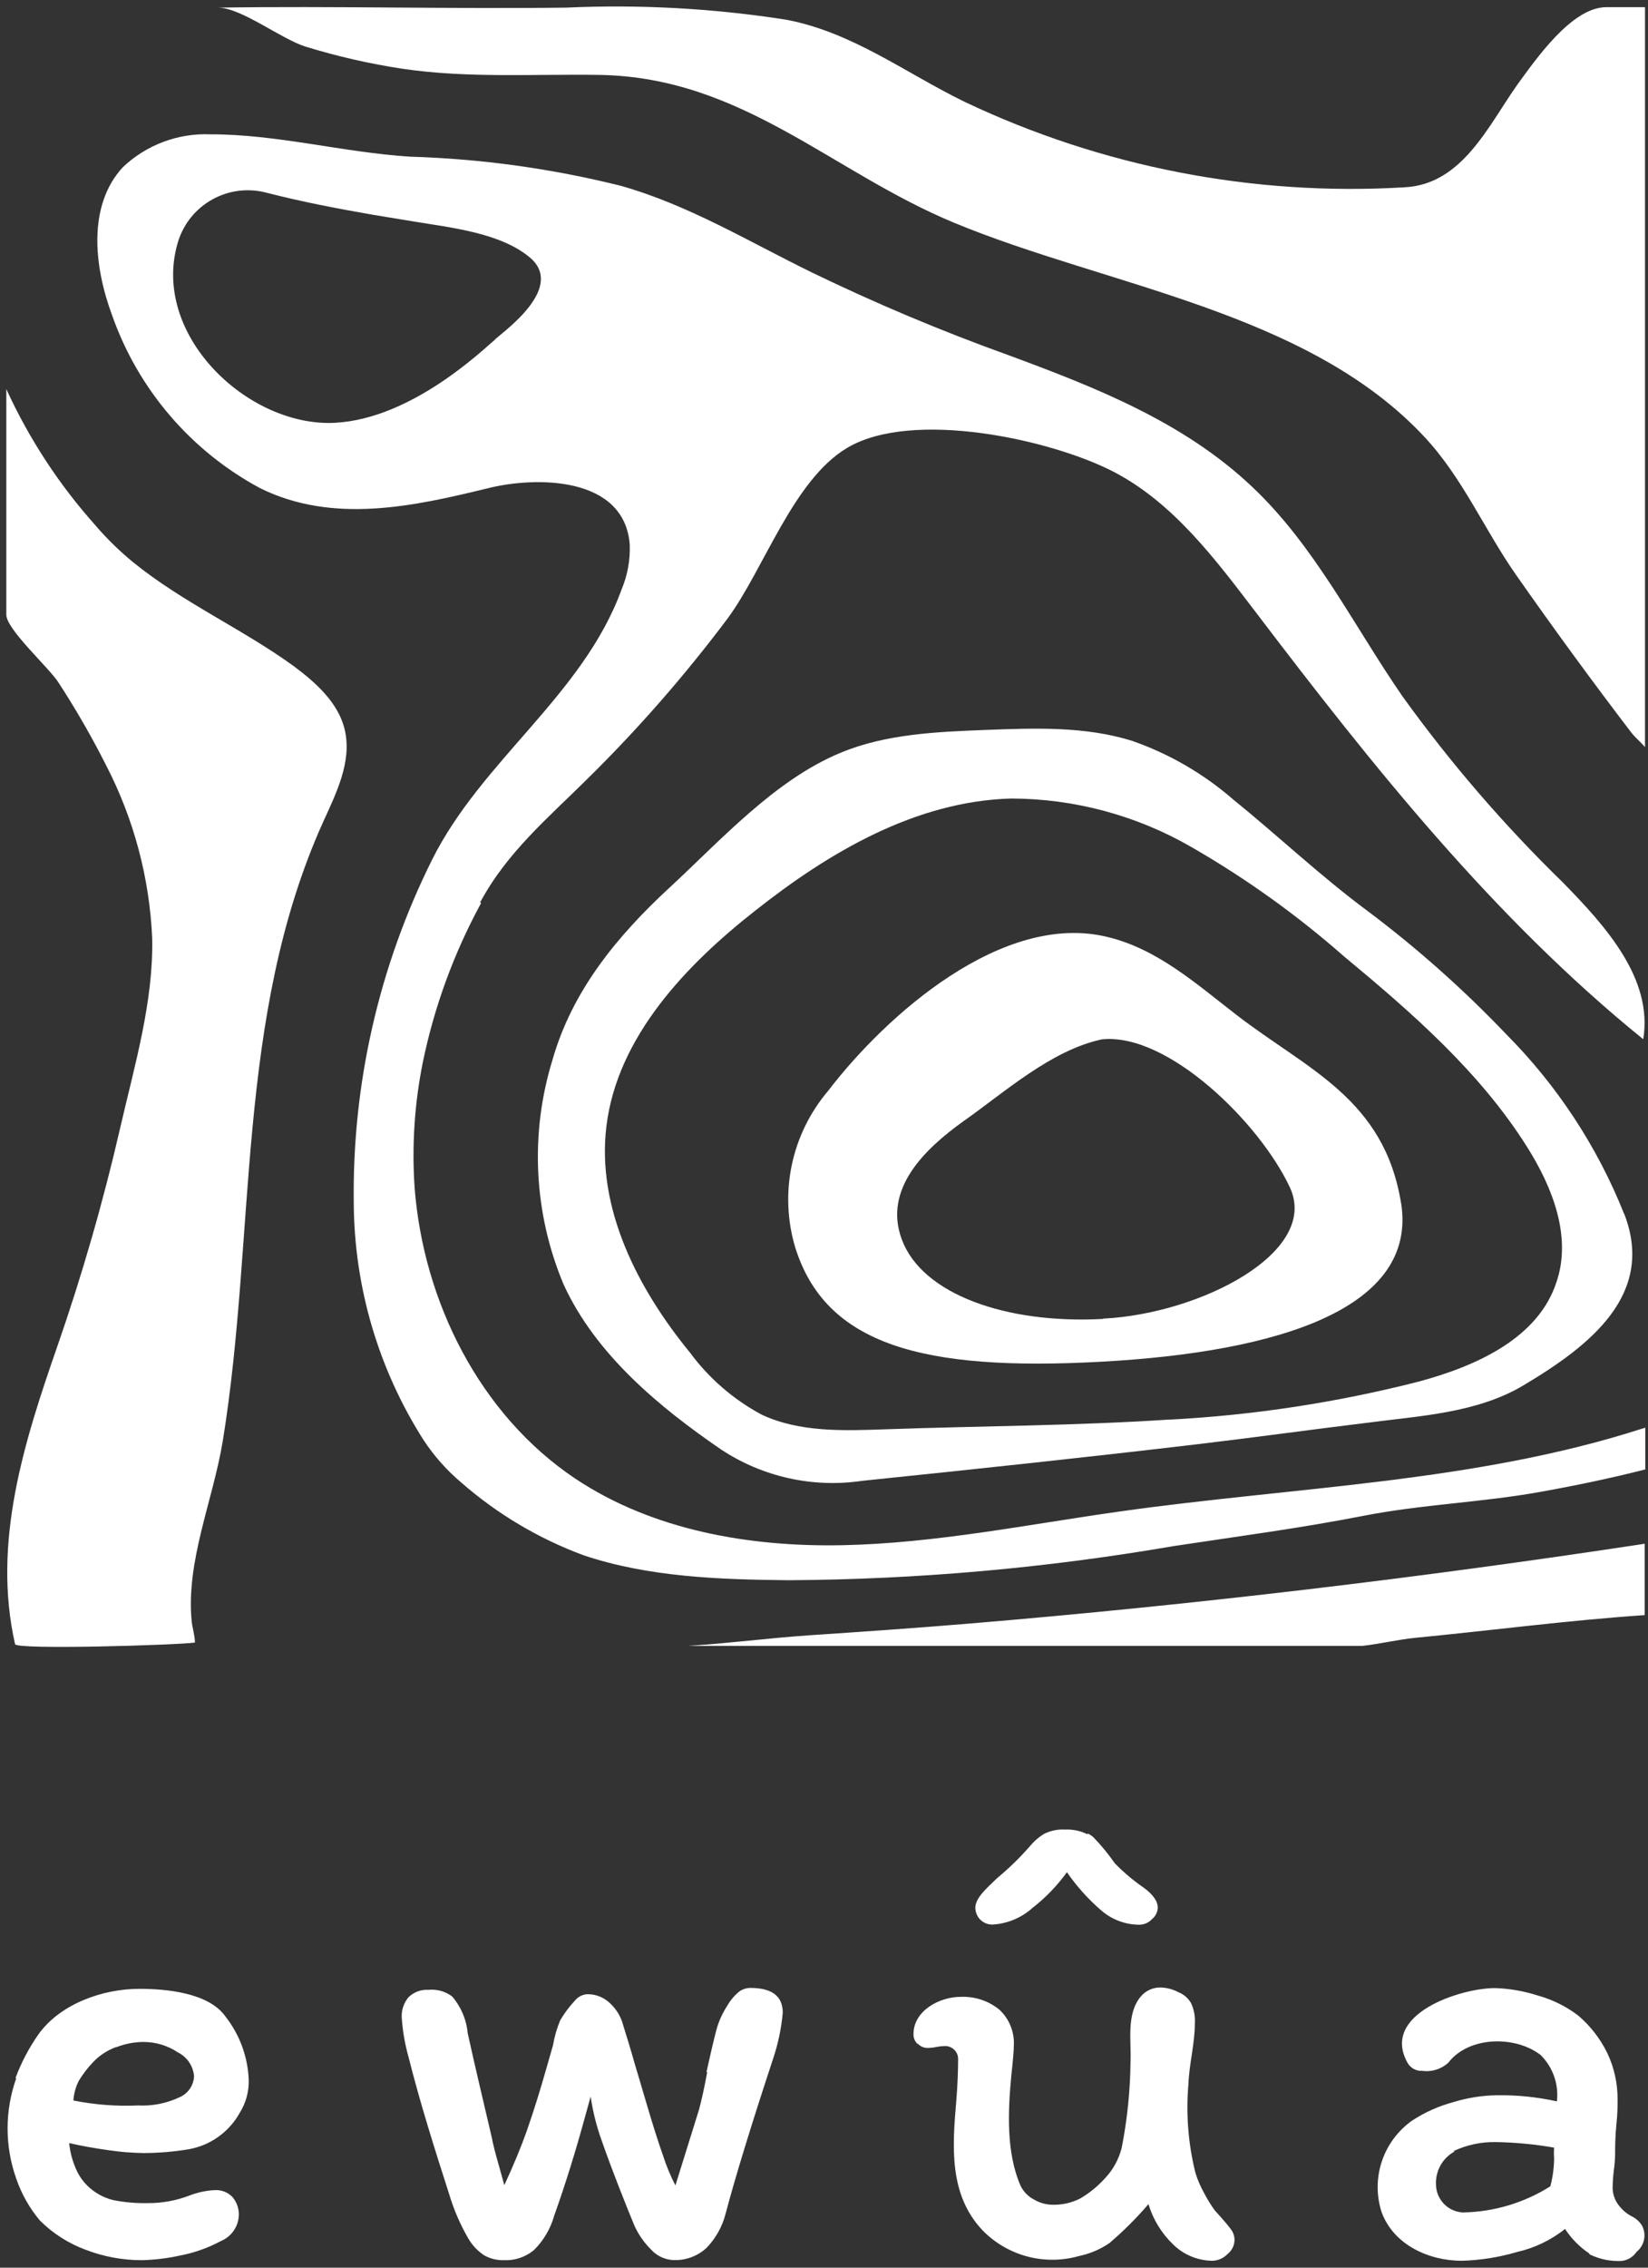 <svg width="200" height="275" viewBox="0 0 200 275" fill="none" xmlns="http://www.w3.org/2000/svg">
<rect x="0" y="0" width="200" height="275" fill="#333333" stroke="none"/>
<path d="M194.927 0.872C190.731 0.872 186.359 7.245 184.164 10.237C180.623 15.229 177.455 22.398 170.409 22.717C152.034 23.806 133.682 20.238 117.054 12.343C109.796 8.803 103.493 3.935 95.439 2.394C86.6 1.011 77.645 0.519 68.708 0.925C54.546 1.102 40.543 0.713 26.452 0.925C29.267 0.925 34.153 4.749 37.074 5.652C40.932 6.838 44.873 7.738 48.864 8.342C56.83 9.511 64.796 8.962 72.797 9.086C90.075 9.387 100.856 20.823 115.797 27.019C134.349 34.702 158.69 37.746 172.905 53.024C177.508 57.963 180.128 64.194 183.951 69.664C188.495 76.155 193.168 82.546 197.972 88.836C198.432 89.438 199.176 90.04 199.636 90.606V0.872H194.927ZM98.254 198.308C93.35 198.644 88.446 199.282 83.525 199.6H165.293C167.47 199.37 169.648 198.821 171.843 198.609C180.871 197.742 190.377 196.485 199.6 195.865V187.209C172.409 191.351 144.811 194.626 117.408 196.91C111.017 197.441 104.644 197.883 98.254 198.308ZM11.635 63.769C7.195 58.821 3.531 53.228 0.766 47.182V74.55C0.766 76.32 5.988 81.011 7.103 82.781C9.217 86.024 11.149 89.381 12.892 92.837C16.241 99.32 18.144 106.453 18.468 113.743C18.645 121.444 16.326 129.233 14.591 136.756C12.526 145.74 9.973 154.604 6.944 163.31C2.979 174.728 -0.987 187.014 1.828 199.388C1.987 200.096 21.655 199.494 23.655 199.193C23.655 198.379 23.354 197.423 23.266 196.662C22.54 189.315 25.85 181.986 27.036 174.746C31.108 149.715 28.541 123.409 39.18 99.758C40.791 96.218 42.721 92.394 41.853 88.57C41.11 85.242 38.313 82.764 35.622 80.763C29.355 76.232 22.168 73.063 16.149 68.177C14.543 66.86 13.05 65.409 11.688 63.84" fill="white"/>
<path d="M58.264 109.441C61.538 103.352 66.424 99.28 71.293 94.447C77.449 88.392 83.141 81.883 88.322 74.975C92.748 68.956 96.271 58.175 102.838 54.298C110.751 49.625 127.48 53.271 135.092 57.184C142.386 60.954 147.484 67.805 152.459 74.32C166.621 92.943 181.296 111.353 199.423 126.029C200.627 118.682 194.856 112.309 189.652 106.998C182.513 100.052 175.997 92.494 170.179 84.41C164.231 75.789 159.557 66.177 151.91 58.989C143.607 51.147 132.897 46.952 122.347 43.057C114.233 40.141 106.279 36.796 98.519 33.037C90.872 29.302 83.614 24.877 75.364 22.54C66.978 20.443 58.389 19.256 49.749 18.999C41.676 18.486 33.586 16.273 25.549 16.291C23.604 16.209 21.662 16.518 19.837 17.199C18.013 17.88 16.344 18.92 14.928 20.256C10.626 24.877 11.387 32.258 13.582 38.171C16.737 47.184 23.154 54.687 31.568 59.202C40.419 63.574 50.191 61.414 59.237 59.202C64.99 57.768 75.771 57.697 76.426 66.035C76.495 67.903 76.156 69.763 75.435 71.487C70.761 84.304 58.441 92.199 52.422 104.29C45.979 117.218 42.726 131.501 42.933 145.944C42.998 156.109 45.931 166.05 51.395 174.622C52.661 176.551 54.199 178.286 55.962 179.774C60.348 183.61 65.4 186.61 70.868 188.625C78.781 191.262 87.296 191.546 95.651 191.634C111.299 191.544 126.912 190.165 142.333 187.51C150.051 186.341 157.876 185.314 165.541 183.81C172.622 182.429 179.897 182.199 187.014 180.906C191.174 180.163 195.582 179.242 199.671 178.198V173.135L199.37 173.224C179.048 179.791 157.061 180.305 135.907 183.296C124.736 184.872 113.495 187.155 102.272 187.386C91.049 187.616 79.259 185.615 69.788 179.296C58.246 171.56 51.377 157.876 50.315 143.997C49.971 138.93 50.305 133.84 51.306 128.861C52.698 122.097 55.084 115.576 58.388 109.512L58.264 109.441ZM60.158 41.11C58.688 42.331 50.067 50.758 40.685 51.271C30.064 51.855 18.079 40.472 21.655 29.161C22.357 27.025 23.845 25.236 25.818 24.158C27.79 23.079 30.099 22.792 32.276 23.354C36.613 24.469 40.968 25.301 45.358 26.063L50.315 26.877C54.705 27.603 60.724 28.24 64.265 31.196C68.566 34.737 61.574 39.871 60.122 41.11" fill="white"/>
<path d="M197.069 147.13C193.814 138.994 188.949 131.6 182.765 125.392C177.61 119.992 172.021 115.025 166.054 110.539C160.301 106.29 155.185 101.422 149.626 96.926C146.034 93.812 141.883 91.409 137.394 89.845C131.747 88.075 125.675 88.287 119.691 88.517C113.708 88.747 107.512 88.995 101.989 91.296C94.005 94.607 87.455 101.918 81.224 107.671C74.992 113.425 69.469 120.063 67.062 128.489C64.284 137.463 64.761 147.129 68.407 155.787C72.302 164.266 80.002 170.639 87.526 175.791C92.571 179.119 98.666 180.467 104.644 179.579C118.204 178.18 131.764 176.746 145.36 175.136C152.105 174.339 159.132 173.365 165.983 172.533C172.303 171.701 179.242 171.365 184.854 168.019C193.015 163.169 200.893 156.973 197.122 147.219L197.069 147.13ZM141.996 172.144C130.543 172.905 118.983 172.923 107.494 173.33C102.396 173.507 97.067 173.719 92.447 171.56C89.03 169.732 86.061 167.169 83.755 164.054C77.4 156.3 72.372 146.546 73.594 136.579C74.922 125.657 83.401 116.912 91.633 110.451C100.59 103.37 111.106 97.156 122.736 96.837C130.392 96.859 137.91 98.878 144.546 102.697C151.156 106.495 157.37 110.942 163.098 115.974C171.383 122.842 179.632 130.03 185.35 139.129C188.43 144.015 190.767 149.998 188.89 155.486C186.66 162.337 179.065 165.7 172.126 167.559C162.229 170.083 152.107 171.625 141.908 172.162" fill="white"/>
<path d="M170.037 145.944C168.001 133.216 158.619 129.693 150.051 123.072C145.201 119.337 140.474 115.071 134.367 113.619C121.692 110.539 107.547 123.072 100.466 132.331C98.286 134.908 96.781 137.987 96.089 141.291C95.397 144.595 95.538 148.019 96.501 151.255C100.201 163.116 112.008 166.32 133.676 165.134C155.344 163.948 172.055 158.619 170.037 145.891V145.944ZM133.871 159.947C122.046 160.584 111.92 156.92 109.459 150.352C107.122 144.174 112.292 139.288 116.912 135.978C121.957 132.437 127.533 127.374 133.712 126.046C141.695 125.197 152.848 136.119 156.53 143.979C160.212 151.839 145.696 159.327 133.871 159.911" fill="white"/>
<path d="M1.881 252C2.582 250.117 3.522 248.332 4.678 246.689C7.333 242.989 12.485 241.184 16.91 241.184C20.15 241.184 25.355 241.644 27.39 244.582C29.109 246.785 30.088 249.474 30.187 252.265C30.216 253.666 29.834 255.044 29.09 256.231C28.451 257.378 27.566 258.368 26.497 259.13C25.429 259.893 24.204 260.408 22.912 260.639C21.104 260.941 19.274 261.095 17.442 261.099C16.031 261.082 14.623 260.97 13.228 260.763C11.564 260.532 9.953 260.249 8.396 259.895C8.494 260.906 8.745 261.897 9.139 262.834C9.46 263.657 9.948 264.404 10.573 265.029C11.44 265.889 12.522 266.5 13.706 266.799C15.087 267.075 16.494 267.2 17.902 267.171C19.625 267.186 21.336 266.88 22.947 266.268C23.937 265.879 24.983 265.652 26.045 265.595C26.452 265.569 26.86 265.633 27.24 265.783C27.619 265.933 27.961 266.165 28.24 266.463C28.754 267.089 29.019 267.884 28.984 268.693C28.948 269.36 28.724 270.003 28.339 270.548C27.954 271.093 27.423 271.518 26.806 271.774C25.23 272.616 23.535 273.213 21.779 273.544C20.277 273.87 18.748 274.053 17.212 274.093C14.869 274.095 12.546 273.662 10.361 272.818C8.287 272.047 6.404 270.839 4.837 269.277C3.577 267.775 2.605 266.052 1.97 264.197C0.571 260.264 0.571 255.968 1.97 252.035L1.881 252ZM14.043 248.265C13.02 248.646 12.094 249.251 11.334 250.035C10.662 250.735 10.068 251.507 9.564 252.336C9.185 253.08 8.962 253.893 8.909 254.726C11.495 255.244 14.134 255.446 16.769 255.328C18.495 255.416 20.216 255.076 21.779 254.337C22.287 254.121 22.724 253.766 23.038 253.311C23.351 252.856 23.529 252.322 23.549 251.77C23.497 251.165 23.291 250.583 22.95 250.081C22.609 249.579 22.145 249.173 21.602 248.902C20.37 248.078 18.923 247.634 17.442 247.627C16.302 247.633 15.174 247.849 14.114 248.265" fill="white"/>
<path d="M85.738 251.292C86.234 249.026 86.641 247.309 86.942 246.158C87.218 245.148 87.647 244.187 88.216 243.308C88.592 242.632 89.09 242.031 89.686 241.538C90.087 241.232 90.579 241.069 91.084 241.077C93.704 241.077 94.996 242.086 94.996 244.087C94.821 246.016 94.417 247.918 93.793 249.752C91.137 257.812 89.225 264.049 88.057 268.463C87.659 270.023 86.86 271.451 85.738 272.605C85.189 273.112 84.545 273.502 83.842 273.755C83.14 274.007 82.394 274.116 81.649 274.075C80.654 274.013 79.721 273.569 79.046 272.836C78.174 271.985 77.471 270.975 76.975 269.862L76.143 267.826C74.727 264.285 73.682 261.506 73.01 259.559C72.391 257.837 71.946 256.058 71.682 254.248L71.009 256.673C69.829 260.993 68.572 265.017 67.239 268.746C66.797 270.301 65.962 271.716 64.814 272.853C63.787 273.717 62.471 274.159 61.131 274.092C60.295 274.115 59.468 273.906 58.742 273.491C57.956 272.969 57.301 272.272 56.83 271.455C55.858 269.781 55.085 267.998 54.528 266.144C52.758 260.639 50.988 255.045 49.572 249.433C49.139 247.889 48.866 246.306 48.757 244.706C48.699 243.801 48.99 242.907 49.572 242.21C49.889 241.897 50.269 241.654 50.687 241.498C51.105 241.343 51.552 241.278 51.997 241.307C53.019 241.205 54.042 241.489 54.865 242.104C55.947 243.356 56.61 244.917 56.759 246.565C57.697 250.814 58.706 255.027 59.697 259.275C59.786 259.824 60.087 261.046 60.6 262.816L61.202 264.993C62.3 262.639 63.238 260.373 63.999 258.213C64.849 255.77 65.61 253.292 66.318 250.796L67.115 248.017C67.288 246.984 67.579 245.974 67.982 245.007C68.483 244.154 69.077 243.358 69.752 242.635C69.933 242.404 70.161 242.214 70.42 242.077C70.679 241.939 70.965 241.858 71.257 241.838C72.21 241.821 73.137 242.155 73.859 242.777C74.581 243.396 75.135 244.188 75.47 245.078C76.019 246.848 76.568 248.619 77.064 250.389C77.258 251.044 77.736 252.619 78.462 255.098C79.188 257.576 79.861 259.7 80.463 261.4C80.864 262.649 81.367 263.862 81.967 265.029L84.835 255.824C85.136 254.708 85.472 253.204 85.826 251.292" fill="white"/>
<path d="M111.336 247.857C111.181 247.705 111.06 247.523 110.977 247.322C110.895 247.121 110.855 246.906 110.858 246.689C110.858 243.839 114.009 242.157 116.593 242.157C118.287 242.084 119.949 242.632 121.267 243.697C121.873 244.257 122.346 244.944 122.652 245.71C122.958 246.476 123.09 247.3 123.037 248.123C123.037 248.672 122.931 249.893 122.736 251.663C122.329 255.983 122.081 261.028 123.869 265.1C124.232 265.818 124.815 266.401 125.533 266.764C126.154 267.123 126.852 267.329 127.569 267.365C128.795 267.423 130.015 267.161 131.109 266.604C132.209 265.954 133.206 265.142 134.066 264.197C135.076 263.144 135.791 261.843 136.137 260.426C136.81 256.99 137.166 253.5 137.199 249.999C137.305 247.468 136.668 244.246 138.438 242.122C138.739 241.761 139.12 241.474 139.549 241.284C139.979 241.094 140.447 241.005 140.917 241.024C141.646 241.056 142.36 241.25 143.005 241.591C143.654 241.846 144.197 242.314 144.546 242.918C144.907 243.692 145.065 244.545 145.006 245.397C145.006 247.804 144.315 250.3 144.227 252.743C143.913 256.353 144.201 259.99 145.077 263.506C145.343 264.362 145.699 265.186 146.139 265.967C146.512 266.688 146.938 267.38 147.413 268.038C148.422 269.153 149.077 269.915 149.378 270.34C149.654 270.702 149.808 271.141 149.821 271.596C149.822 271.938 149.744 272.276 149.593 272.583C149.443 272.889 149.224 273.158 148.954 273.367C148.485 273.846 147.853 274.131 147.183 274.163C145.389 274.158 143.668 273.453 142.386 272.198C140.976 270.851 139.939 269.162 139.376 267.295C137.917 268.999 136.324 270.585 134.614 272.039C133.494 272.794 132.238 273.323 130.915 273.597C128.874 274.172 126.716 274.188 124.666 273.643C122.617 273.098 120.752 272.012 119.266 270.499C115.106 266.126 115.584 260.231 116.062 254.69C116.204 252.92 116.275 251.15 116.275 249.698C116.279 249.487 116.239 249.276 116.157 249.081C116.074 248.886 115.952 248.71 115.797 248.565C115.502 248.281 115.109 248.122 114.699 248.123C114.354 248.128 114.011 248.163 113.672 248.229C113.289 248.316 112.897 248.358 112.504 248.353C112.087 248.34 111.692 248.161 111.406 247.857H111.336ZM132.03 222.348C132.247 222.467 132.454 222.603 132.649 222.755C133.621 223.755 134.509 224.833 135.305 225.977C136.385 227.081 137.571 228.077 138.845 228.951C139.943 229.765 140.509 230.562 140.509 231.376C140.492 231.636 140.422 231.889 140.303 232.12C140.184 232.351 140.02 232.556 139.819 232.722C139.619 232.94 139.376 233.115 139.104 233.233C138.833 233.352 138.54 233.413 138.244 233.412C136.535 233.401 134.887 232.772 133.605 231.642C132.041 230.289 130.655 228.742 129.481 227.039C128.313 228.664 126.918 230.112 125.338 231.341C124.047 232.515 122.404 233.231 120.665 233.377C120.339 233.417 120.008 233.379 119.7 233.265C119.392 233.151 119.116 232.964 118.895 232.722C118.557 232.341 118.368 231.85 118.364 231.341C118.364 230.049 120.134 228.65 120.966 227.8C122.429 226.591 123.79 225.265 125.037 223.835C125.49 223.287 126.028 222.815 126.631 222.437C127.442 222.011 128.354 221.815 129.268 221.87C130.199 221.83 131.124 222.025 131.959 222.437" fill="white"/>
<path d="M192.873 273.278C191.702 272.497 190.702 271.485 189.935 270.304C188.223 271.665 186.226 272.621 184.093 273.101C181.918 273.744 179.669 274.101 177.401 274.163C173.436 274.163 169.17 272.269 167.683 268.304C167.026 266.298 167.03 264.135 167.692 262.131C168.355 260.127 169.642 258.388 171.365 257.169C172.91 256.155 174.607 255.396 176.392 254.921C178.114 254.392 179.902 254.112 181.703 254.089C184.137 254.058 186.567 254.308 188.943 254.832C189.063 253.805 188.947 252.764 188.603 251.788C188.259 250.813 187.698 249.929 186.961 249.203C183.845 246.813 178.216 246.937 175.755 250.159C175.327 250.544 174.82 250.83 174.27 250.998C173.719 251.166 173.139 251.212 172.569 251.132C172.208 251.148 171.851 251.062 171.538 250.883C171.225 250.705 170.968 250.441 170.798 250.123C167.541 244.228 177.26 241.095 181.42 241.095C183.189 241.148 184.941 241.452 186.624 241.998C188.399 242.486 190.063 243.309 191.528 244.423C193.01 245.686 194.215 247.241 195.069 248.99C195.907 250.766 196.331 252.709 196.308 254.673C196.308 255.328 196.308 256.319 196.166 257.629C196.024 258.939 196.007 260.373 196.007 261.329C195.995 261.921 195.947 262.513 195.865 263.099C195.769 263.851 195.716 264.607 195.706 265.365C195.725 266.035 195.934 266.686 196.308 267.242C196.734 267.87 197.304 268.386 197.972 268.746C198.501 268.995 198.949 269.387 199.264 269.879C199.548 270.405 199.638 271.015 199.518 271.6C199.398 272.186 199.077 272.711 198.609 273.084C198.41 273.382 198.148 273.635 197.843 273.824C197.538 274.014 197.195 274.135 196.839 274.181C195.482 274.26 194.128 273.985 192.909 273.384L192.873 273.278ZM176.534 260.904C175.819 261.292 175.228 261.872 174.827 262.58C174.427 263.287 174.233 264.093 174.268 264.905C174.276 265.78 174.617 266.619 175.223 267.25C175.828 267.882 176.652 268.259 177.525 268.304C181.289 268.24 184.963 267.144 188.147 265.135C188.44 264.025 188.595 262.884 188.607 261.736C188.574 261.306 188.574 260.874 188.607 260.444C186.268 260.033 183.901 259.808 181.526 259.771C179.766 259.736 178.022 260.105 176.428 260.851H176.322" fill="white"/>
</svg>
